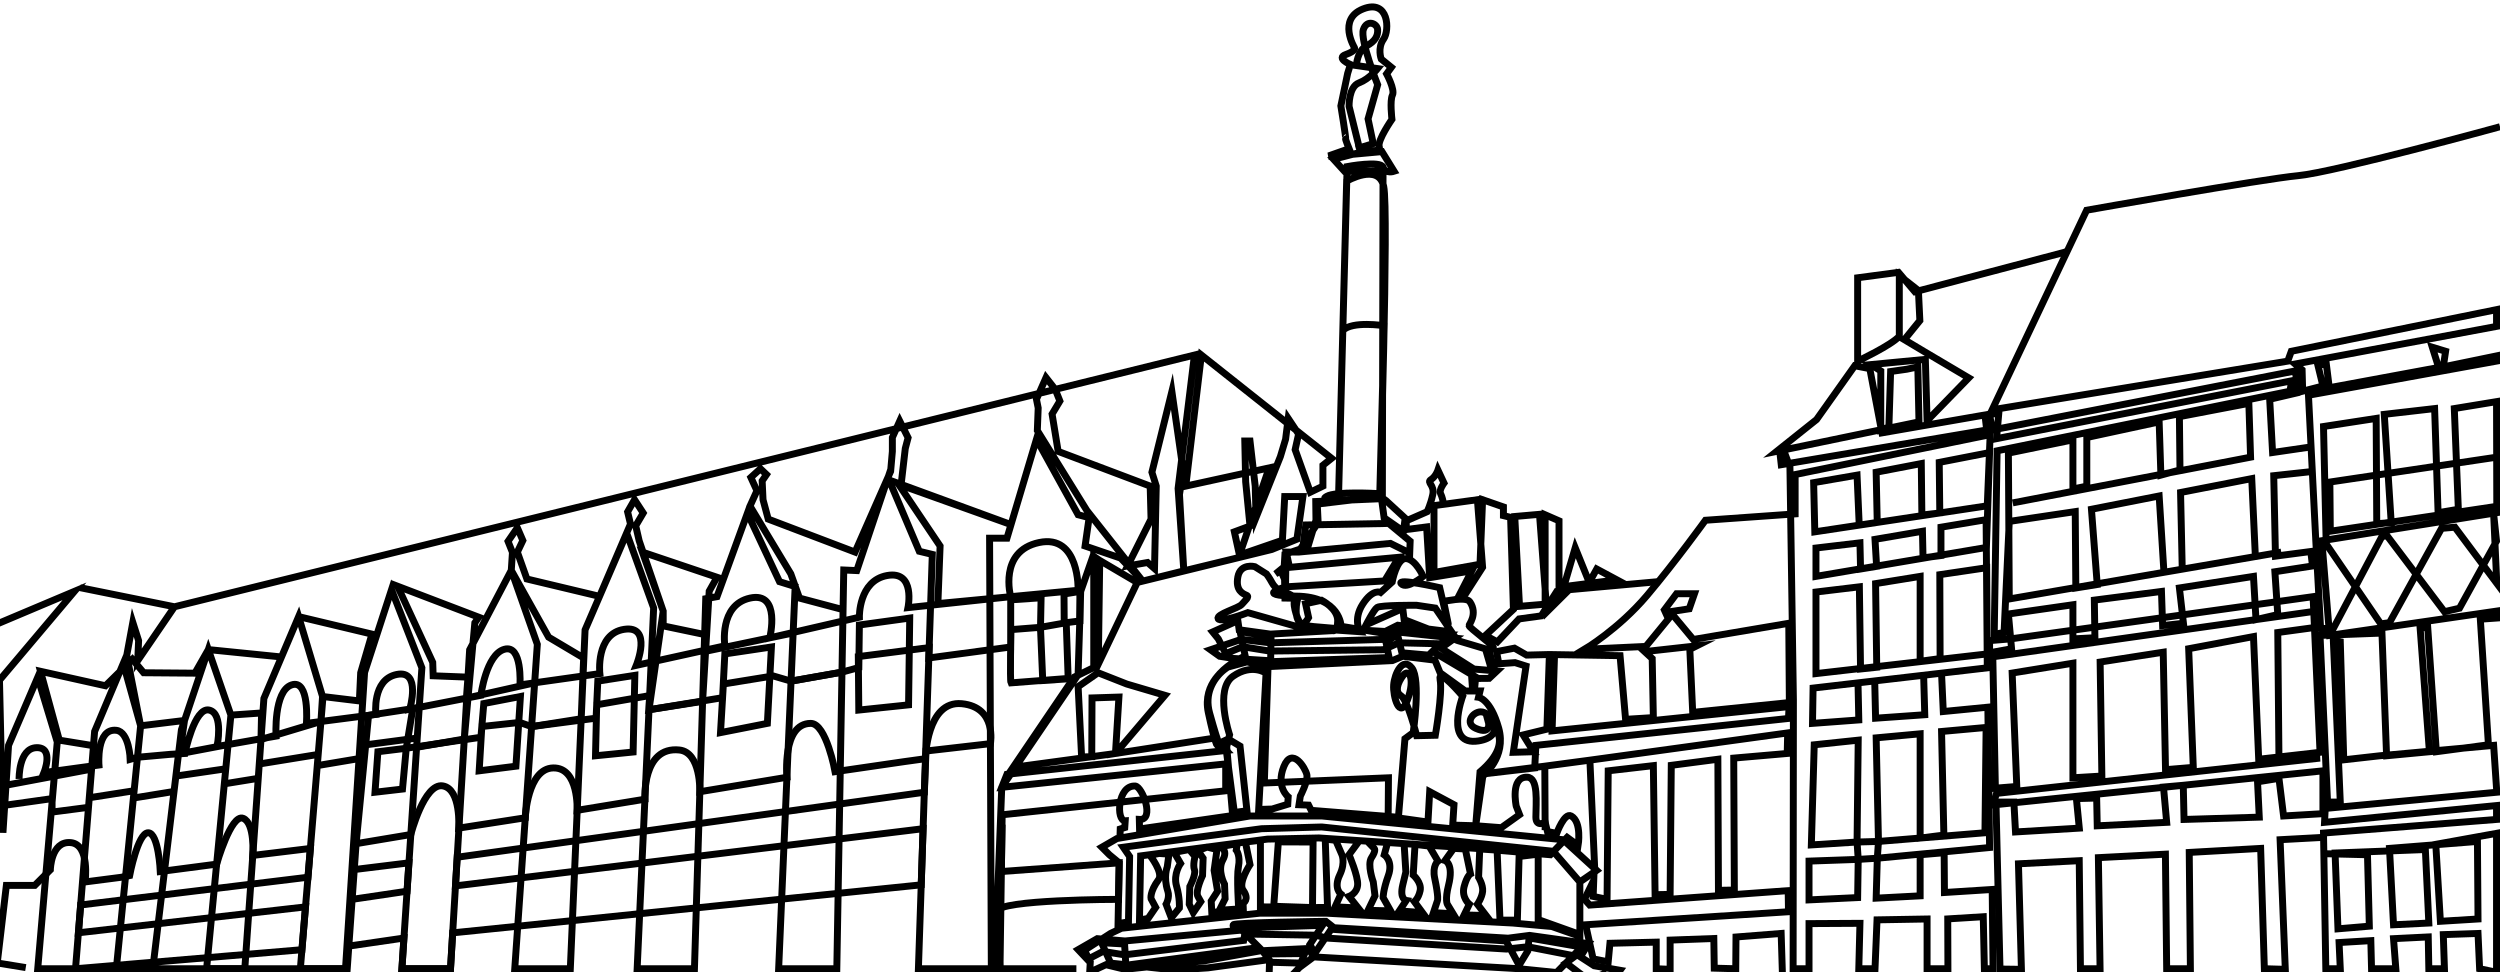 <?xml version="1.0" encoding="utf-8"?>
<!-- Generator: Adobe Illustrator 16.0.0, SVG Export Plug-In . SVG Version: 6.00 Build 0)  -->
<!DOCTYPE svg PUBLIC "-//W3C//DTD SVG 1.1//EN" "http://www.w3.org/Graphics/SVG/1.1/DTD/svg11.dtd">
<svg version="1.1" id="Calque_1" xmlns="http://www.w3.org/2000/svg" xmlns:xlink="http://www.w3.org/1999/xlink" x="0px" y="0px"
	 width="360px" height="140px" viewBox="0 0 360 140" enable-background="new 0 0 360 140" xml:space="preserve">
<path fill="none" stroke="#000000" stroke-miterlimit="10" d="M360,18.25c0,0-23.792,6.542-29.042,7.042s-30.48,4.979-30.48,4.979
	l-13.612,28.741l42.57-7.007l0.511-1.417l29.554-6.003V47l-28.999,5.417l1,0.833l0.083,3.083l2.917-0.75l-0.75-3.083H335
	l0.417,3.333l15.75-2.917L350.251,50l1.916,0.583l-0.333,2.25l7.666-1.583V52l-27.082,4.917L333.482,78l1.476-0.236l-0.374-16.347
	l7.584-1.167l0.083,15.167l2.083-0.167l-1-15.583l7.25-0.833l0.5,15l2.917-0.5l-0.583-14.5l6.082-1l0.038,15.583l0,0l-0.019-7.584
	l-24.019,3.583l0.063,7.083l23.936-3.583v0.917L333.482,78l0.685,12.5H336l7.001-13.25l0.75-0.083l8.25,10.916l2.166-0.5
	l5.333-9.666L359.084,74l0.454,10l-6.037-8.083l-1.917,0.166l-7.501,13.584l-1.25,0.166L335.084,78.5l-0.667,0.25l1.042,12.75
	L359.5,88v1l-2.333,0.166l1.167,18.084l-7.5,1l-1.25-18l-1.083,0.25l1.333,17.75l-6.167,0.583l-0.666-17.667l-8.917,0.334l1.083,24
	H337l-0.999-23.25l1,0.166l0.5,17l5.166-0.583l16.417-1.5l0.454,6.75l-24.704,2.333l-0.102,2.001L359.5,116v2l-24.916,1.959
	l0.333,19.541H337l-0.174-3.774l4.573-0.272l0.102,4.047H345l-0.333-4.333l5-0.25l0.084,4.583H352l-0.166-4.917l5-0.166l0.23,5.083
	l2.436,0.5v-20l-8.749,1.583l0.666,11.084l5.417-0.334l-0.083-11.166l-12.667,1l0.583,11l5.084-0.25l-0.5-10.584l-13,0.5
	l0.416,10.917l4.517-0.383l-0.267-10.284l-6.282-0.154l-0.04-2.351l-6.261,0.339l0.75,18.666l-3.016-0.088l-0.534-17.326
	l-10.283,0.581l0.166,16.75H312l-0.181-16.501l-9.652,0.501l0.242,16h-2.825l-0.175-15.562l-8.752,0.449l0.427,15.196l-3.083-0.042
	l-0.583-24.041H290l0.233,4.299l9.185-0.549l-0.417-4.25l2.917-0.083l0.083,4l10-0.5l-0.459-5.084l2.848-0.253l0.11,4.92
	l10.834-0.333l-0.25-5.084l3.084-0.5l0.666,5.417l5.666-0.333V111l-47.538,4.917l0.539-1.667l46.583-5.083l-5.916-0.084l-0.168-18
	l5.5-0.75V88l-46.538,6.583l0.372,18.917l3.084-0.25l-0.668-16.333l8.75-1.417V112l4.168-0.25l-0.25-16.417l9.083-1.416
	l0.333,16.916l3.999-0.333l-0.665-17.083l9.333-1.75l0.75,17.666l8.833-1l-1-22.416L289.525,92l-3.025,0.25V94l3.167-0.583l-0.458-5
	l9.291-1.333V92l3.167-0.166l-0.083-5.417l9.667-1.25l0.166,4.917l3-0.334l-0.583-5.083L324.5,83l0.364,6.222L328,88.5l-0.416-6.166
	l5.417-0.834l-0.25-2.083l-5.084,0.667L327.418,68.5l5.555-0.604l-0.18-3.542l-5.542,0.812l-0.417-7.667l3.917-0.917l-0.083-2.167
	l-0.167-1l-43.583,8.5L286.5,59.75l1.334-0.333l-0.333,3.75l42.5-8.333l-0.25,1.5l-42.167,8.583l-0.416,26.417l1.416-0.25l0.75-16
	l9.5-1.416l0.084,11l3.083-0.5l-0.833-10.834l9.75-1.916l0.692,10.994l2.633-0.454l-0.242-11.041l10.25-2l0.523,11.226l3.727-0.643
	l-39.167,6.75l-0.125-21l9.291-1.917v7.083l2-0.417v-7l10.418-2.25l0.25,7.667l2.75-0.75L313.834,60l10-1.917l0.25,7.75
	l-34.25,6.583"/>
<path fill="none" stroke="#000000" stroke-miterlimit="10" d="M189.166,137.793l-2.041,1.52L186,140.5h-3.25l0.062-1.938l4.5,0.125
	l0.562-1.375l-5.75,0.062l0.625,0.812l-8.812,1.188l-4.75,0.312l-9.25-1l-1.312-2.938l3.312,0.188l0.188,3.062l19.188-2.562
	l-2.812-2.812l11.938-0.375l-1.812,2.75l0.688,1.312l2.375-3.5l25.188,1.688l1.875,3.501l1.25-2.063l0.188-1.875l7.562,1.312
	l-3.747,3.804l3.622,2.738l2.479-2.084l2.3,0.109l0.882-1.22l-3.729-0.652l-1.984-1.284l1.17-1.894l-8.494-1.195l-3.086,0.401
	l-25.078-1.507l-1.168-0.92c0,0-13.167,0.162-13.333,0.496c-0.167,0.334,0.5,0.833,0.5,0.833l-16.083,1.5l-4-0.334l-2.75,1.584
	l1.333,1.416l2.25-1.166l3.083,0.5l17.167-2.084l0.167-0.916l10.25,0.166l1.5,0.417l25.916,1.583l3.084-0.333l6.833,1.333
	l-1.338,0.997l3.274,2.473l1.085-0.449l-2.11,2.13L223.75,140l-4.958-0.5L189.166,137.793l-0.75-1.209l-6.916,0.333l-7.917,1.417
	L162,139.584l-2.75-0.667L156.917,140l0.083-1.499l-0.833-1.667l3.75-2.417l1.583-0.751l19.917-2.166H191l26.833,1.417l5.625,0.5
	l4.042,1.417V127l2.416-1.666l-4.833-4.416l-34.75-3.418H180l-19.167,3.251l-2.167,1.25l1.083,1.083l1.417,1.167l-0.167,8.75
	l1.5-0.25l0.167-9.417l-0.917-1.333l19.917-2.667l8.667-0.25l33.333,3.5L227.5,127v7.562l-6-2.146V123l-2.75,0.334l-0.25,9.166H216
	l-0.417-10.083l-2.5-0.166l-0.167,4.083c0,0,0.668,1.083,0.584,2s-0.75,1.875-0.75,1.875l1.25,1.625l-3.167-0.083l0.75-1.542
	c0,0-1.167-0.959-0.75-2.542s0.917-1.833,0.917-1.833l-0.75-3.583l-1.667-0.084l-1.25,1.75c0,0,1.3,0.416,0.5,3.584
	c-0.522,2.07-0.167,2.708-0.167,2.708l0.834,1.375l-2.834-0.167l0.584-1.75c0,0,0.188-0.413-0.403-3.199
	c-0.385-1.812,0.466-2.468,0.466-2.468l-1.271-2.166l-2.027-0.247L203.5,126c0,0,1.25,1.085,1,2.251s-0.834,1.583-0.834,1.583
	l1.167,1.583l-3.333-0.25l1-1.5c0,0-1-0.167-0.5-2.25s0.444-1.851,0.444-1.851l-0.256-4.084l-2.368-0.157l-0.487,1.759
	c0,0,1.333,0.917,0.583,3s-0.75,3.167-0.75,3.167l1.084,1.916l-3.25-0.083l1-2.083l-0.25-2c0,0-0.916-2.5-0.25-3.5
	s0.416-1.292,0.416-1.292l-1.037-1.079l-1.124-0.075l-1.494,2.029c0,0,1.323,3.083,1.239,4.333s-1.239,1.667-1.239,1.667
	l1.322,1.667l-3.333-0.167l0.833-1.833c0,0-1.084-0.833-0.167-2.75s0.25-3.084,0.25-3.084l-0.833-1.916l-1.5-0.167l0.333,9.833
	L189,130.688l0.083-9.437l-5-0.021l-0.667,9.271l5.584,0.188l-7.5-0.104V121l-2.167,0.251l0.667,3.25c0,0-1.74,2.634-1,3.666
	c1,1.396,0,1.896,0,1.896l0.031,0.781l-3.448,0.24l0.833-1.667l-0.083-2.083c0,0-1.083-2-0.25-3.5s-0.417-1.917-0.417-1.917
	l2.5-0.416l-0.146,0.908c0,0,0.635,0.778,0.312,2.425c-0.273,1.393,0.041,6.056,0.041,6.056l-3.875,0.527l-0.083-1.666l0.917-1.417
	l-0.5-3l0.417-3l-1.42-0.352l-1.33,0.519l0.75,1.083l-0.083,2.5c0,0-1.084,2.25-0.667,3s0.417,0.75,0.417,0.75l-1.083,1.583
	l-0.583-1.208l0.083-2.542c0,0,0.917-1.749,0.667-2.416s0.083-1.917,0.083-1.917l-0.833-1l-2.167,0.417l0.917,1.583
	c0,0-1.083,1.5-0.583,3.25s0.417,3.167,0.417,3.167l-1.167,1.416l-0.75-1.958c0,0,0.552-0.959,0.25-1.875
	c-0.684-2.071-0.083-3.5-0.083-3.5l0.25-1.833l-1.424-0.103l-1.326,0.269c0,0,1.979,2.508,1.25,3.5
	c-1.302,1.771-1.083,2.75-1.083,2.75l0.667,1.25l-1.083,1.584l-1.25,0.25l0.167-9.25l18.25-2.417l7.416-0.167l22.584,1.5
	l10.75,0.917l2.416-2.5l1.584,1.167c0,0,0.562-3.376-1-4.251c-0.976-0.546-2.084,2.501-2.084,2.501l-1.333-0.25l-0.333-1.334
	c0,0-1.341,0.752-1.334-0.75c0.01-2.074,0.396-5.681-1.25-5.75c-2.479-0.104-1.583,4.167-1.583,4.167l0.479,1.229l-2.625,1.875
	l-3.688-0.281l1.031-7.156c0,0,3.469-2.688,2.281-6.906s-2.906-4.438-2.906-4.438l0.219-0.906H211l-3.625-2.625l-0.75-1.812
	L202,94.5l-1.5,0.625L182.5,96l-2.938-0.688l-2.75,0.75c0,0-3.75,2.188-2.812,6.562s1.25,4.688,1.25,4.688l2.062-0.625l1.25,0.75
	l1,9.312L177.75,117l-1.188-9.125l0.5-2.062c0,0-2.221-6.544,0.5-8.438s4.75-0.438,4.75-0.438l-1.062,19.625l1.938-0.062l2.25-0.688
	l0.062-1.062c0,0-1.812-1.438-0.625-4.375s3.125,0.25,3.312,1.188s-0.938,3.062-0.938,3.062l-0.192,1.258l1.38,0.055l0.375,0.75
	l12.562,1l0.938-11.312l1.188-0.875c0,0,1.125-7.625-0.188-9.312s-2.5,0.812-2.625,2.438s0.868,5.188,2,2.125s0.188-4.562-0.625-3.5
	s-1.25,2.375-0.312,2.938s2.25,5.75,2.25,5.75l2.688-0.062c0,0,1.062-6.094,0.688-8s3.25,2.375,3.25,2.375s-2.688,7.219,2.267,6.442
	c4.193-0.657,1.826-4.272,0.296-4.192c-1.188,0.062-2.281,1.667-0.688,2.375c2.405,1.068,1.812-1,1.812-1s4.312,2.583-1.188,7.271
	l-0.625,7.761l-3.312-0.094l0.188-2.938l-3.5-1.875l-0.25,4.375l-5.73-0.806l0.043-5.569l-17.875,0.75l0.562-17.625l-5-0.312
	l-2-0.312l-1.312-0.938l4.438-1.5l4.125,0.501l16.562-0.499l1.812-1.061l8.25,0.879l-2,1.444l4.75,3.015l3.312,0.279l-1.125,1.059
	l-2.5,0.023l0.125,1.797h0.25l0.188-2.016L206.625,94l0.062-1.312l-5.25-0.125l-2.25,1l-16.375,0.188l-3.875-0.625l-2.438,1
	L175.438,92l-0.812-1l3.625-1.625l0.188,1.312l4.5,0.625l8.938-0.5c0,0,0.75,0.312,0.75-1.438s-2.312-2.938-2.312-2.938l-2.312,0.5
	l0.438,2c0,0-0.562,1-1,0.938s-1.375-2.75-1-3.438s-2-1.312-2-1.312s-0.812-0.375-1.25-1.188s-0.812-1.281-0.812-1.281l-1.688-1.062
	c0,0-2.062-0.531-2.438,1.469s0.75,2.438,1.25,2.656s-0.219,0.75-0.688,1.312s-3.719,1.406-3.406,2.062s4.281-0.875,4.281-0.875
	l7.594,2.156l8.562,0.594c0,0-1.062-1.75,0.406-4s2.562-1.656,2.562-1.656l1.656-1.5c0,0,0.656-3.5,2.031-3.375
	S204.938,83,204.938,83s-2.375,1.938-3.156,1.062s5.531,0.562,5.531,0.562s1.105,4.79,1.229,5.208c0.06,0.2-0.739-3.545-0.667-3.291
	c0.046,0.163,3.209-0.75,3.792,0.125c1.179,1.769-0.169,3.283-0.132,3.424c0.093,0.353,3.432,2.781,3.507,3.117
	c0.032,0.142-0.171,0.185-0.513,0.163s0.721,3.066,0.721,3.066s-0.173,0.33-0.438,0.12l-0.906-3.12c0,0-3.928-1.161-3.989-1.188
	c-0.898-0.376-7.729-3.031-7.729-3.031L202,87.625l-5.281,2.344c0,0,1.094-2.156,1.594-2.5s5.656-0.312,5.656-0.312l2.719,0.406
	L209.031,91l-7.75-0.969l-2.25,1.125l-5.906-0.969c0,0-0.094-4.281-6.469-4.344s-1.438-1.344-1.438-1.344l14.156-0.844l2.062-3.406
	l-16.281,1.5l-0.031,2l-0.688-1.562l-0.758,0.455l1.883-1.549l-0.344-1.594H187l13.219-1.25L203,79.625l0.062-1.688l-3.094-2.562
	l-11.938,0.219l-0.406,3.062l0.719,0.062l1.156-3.812l-0.031-2.688l9.469-0.406l0.375,2.75l2.781,1.938l0.25-1.875l-2.75-2.531
	l-1.406-1.031c0,0-5.87-0.329-7.125,0.406s1.688,0.062,1.688,0.062l1.167-45.448c0,0,4.583-2.667,5.333,0.75
	s-0.562,44.26-0.562,44.26l0.633-24.186c0,0-4.622-0.731-5.956,0.686l0.624-23.606c0,0,4.846-0.903,5.179,0.097
	s1.583,0.583,1.583,0.583L199,21.833l-7.25,0.667l-0.031-0.188l2.549-0.896c0,0-0.58-1.438-0.497-1.438s-0.688-4.729-0.688-4.729
	l0.979-4.688l0.396-1.271c0,0-2.146-0.916-0.667-1.438c1.479-0.521,1.271-0.958,1.271-0.958s-2.521-4.124,1.208-5.604
	s3.875,3.063,2.959,4.355s-0.333,2.856-0.333,2.856l1.46,1.191l-0.685,0.945c0,0,1.236,2.287,0.84,3.058s-0.072,3.489-0.072,3.489
	s-2.115,3.048-1.83,3.917s-1.516,0.521-1.516,0.521l-5.062,1.312l1.594,1.75l5.531-0.062l-0.094,46.844l-9.375,1.125l0.125,2.656
	l-2.562,3.812l-2.219,0.75l-0.094,1.531l0.094,4.781l1.844,0.031c0,0-0.91,3.371,0.906,3.875s21.031,1.375,21.031,1.375
	l-3.094,2.938L201.875,94l-0.625-2.594l-1.688,1l0.469,2.281l-17.062,0.594l0.062-3.594l-4.469-0.75l0.75,3.531
	c0,0-6.688,2.625-5.125,8.219s1.438,4.312,1.438,4.312l0.938-0.438l0.938,10.875l-13.406,1.938L164.062,118
	c2.281,0.156,0.434-4.755-0.594-4.812c-2.559-0.144-2.781,5.062-1.438,5l-0.066,0.982l-0.652,0.205l-0.031,0.969"/>
<path fill="none" stroke="#000000" stroke-miterlimit="10" d="M297.658,36.224l-21.908,5.794l-2.373-2.8L267.5,40v12
	c0,0,4.908-2.313,6-3.584v-8.75l2.75,2.167l0.209,4.333l-2.229,2.75l2.926,1.75l6.34,3.75l-5.998,6.167l-0.248-8.833l-7.834,0.75
	l1.418,0.917l-0.01,8.476L272,61.5l0.25-8l2.333-0.333l1.583-0.333l0.167,7.917l-20.5,4.25l5.75-4.583l5.5-7.75l2.167,0.417
	l1.75,9.25l14.833-2.583l0.25,2.167l-29.583,5l-0.167-1.5L257,65.25l0.75,2l0.5,33.541l-0.041,38.709h2.291V133l7.333-0.041
	l-0.166,6.541H270l0.292-7.041l7.208-0.125v7.166h3l-0.024-7.178l5.113-0.318l0.161,7.496H287l-0.125-11.417L280,128.521
	l-0.042-5.729l-3.458,0.292V129l-6.334,0.334l0.167-5.75l-2.75,0.167l-0.083,5.5l-7,0.333V124l7.083-0.249l-0.167-2.5l-6.583,0.416
	l0.417-14.416l6.333-0.667l-0.167,14.667l3.084-0.084l-0.333-14.916l6.333-0.584v15.011l3.417-0.427l-0.334-14.917l6.417-0.583
	l-0.167,15.166l-15.333,1.25l-0.167,2.417l16.167-1.542l-0.25-20.209l-6.417,0.626l-0.253-5.525l-2.577,0.3l0.163,5.685l-7.083,0.5
	l-0.124-5.366l-2.407,0.28l0.114,5.336L261,104.167l0.083-5.083l25.083-2.916l-0.083-14.417l-6.75,1l0.042,12.083l-2.875,0.39V83
	l-6.417,1.041l0.167,12.043l-2.333,0.25l-0.167-11.833l-6.25,0.75V97l24.654-2.834L286,74.834l-6.5,1.084V80l-2.584,0.334
	l-0.083-3.833L270,77.668l0.231,3.887l-2.311,0.383l-0.088-3.77l-6.333,0.748V83l24.544-4.167l0.456-13.665l-7.25,1.417l0.081,7.282
	l-2.581,0.302l-0.084-7.417l-6.5,1.25l0.157,7.226l-2.594,0.392l-0.313-7.2l-6.25,1.083l0.167,7.083l24.833-3.75l0.418-10.25
	l-28.084,5.75V74l-12.917,0.918c0,0-4.332,6-8.416,10.833s-9,7.75-9,7.75L237,93.084l3.25-3.962l-0.583-1.288l1.75-2.334H244
	l-0.75,2.168l-2.75,0.416l3.333,4l13.75-2.333l0.083,11.417l-13.916,1.416l-0.417-9.083l1-0.5l-7.5,0.833l1.083,1l0.167,8.5l-4,0.25
	l-0.797-9.166l-10.203-0.167l-3.249,0.083l-1.75-1l-2.584,0.5l0.334,1.75l2.333-0.166l1.583,0.5l-1.833,12.416l2.917-0.083
	l-1.5-2.417l3.416-0.833l0.334-10l0.75-0.083l-0.334,10.333l34.125-3.501l-0.083,1.708l-36.375,3.876l-0.167,3.25l-7.089,0.824
	l8.542-1.08l0.047,9.214l-0.047-9.214l6.49-0.865l0.697,15.619l-0.697-15.619l28.483-3.922l-0.067,2.959l-7.7,0.668l0.087,19
	l-2.29,0.04l-0.082-18.875l-6.71,0.877l-0.166,18.583l-2.165,0.041l-0.25-18.583l-6.5,0.75l-0.166,18.5l-2-0.417l0.083-2.333
	l-1.333,2.75l0.75,0.833l28.583-2.083l0.042,3.041l-29.209,1.876l1.083,4.916l2.167,0.417l0.25-2.667l6.667-0.166v3.832l2,0.083
	v-4.208l6.292-0.229l0.062,4.27l3.095,0.084l0.036-4.571l6.503-0.512L256.66,140"/>
<path fill="none" stroke="#000000" stroke-miterlimit="10" d="M-0.297,89.802l11.023-4.651l-10.801,12.8l0.5,21.963l0.806-12.582
	l4.197-9.79l2.817,9.309l-2.81,32.65h5.438l2.751-34.17l4.125-9.79l2.5,8.978l-3.5,34.982H22l4.125-34.42L30,93.54l3.25,9.436
	l-3.5,36.524h5.5L38,100.58l5-11.79l3.5,11.686L43.25,139.5h6.5l2.75-42.67l3.875-11.915l4.375,11.248L57.875,139.5h7l2.75-45.92
	l6-11.455l3.75,10.663l-3.25,46.712h8l2.125-48.795l6-13.915l3.875,10.748L91.75,139.5H100l1.625-53.287l1.625-0.294l4.375-12.021
	l4.625,9.863l2.25,0.7l-2.375,55.039h8.375l1-57.42l1.875,0.085l4.5-13.395l4.5,10.615l1.875,0.451l-2,59.664h10.5l-0.25-62h2.5
	l4.25-14.25l6,10.875l1.584,0.417l-0.583,4.083l5.125,1.75l3.171,3.305l-0.796,0.195l-6.375-3.75l-1.757,5.041l-0.375,12
	l-10.993,16.209l-1,26.125H144l0.312-22.17l32.188-3.455V110l-32.25,3.375L145,111.5l31.587-3.436l-1.708-1.78l-14.254,2.216
	l7.125-8.375l-5.5-1.625l-4.125-1.625l-2.875,2l0.5,10.125l1.461-0.037l0.039-8.463l3.875-0.125l-0.5,8.125l-14.75,2l8.812-13
	l2.812-1.375v-16l0.86,0.579l-0.204,14.921l5.609-11.75l19.367-4.75l3.621-1.479l0.871-6.146H185l-0.333,6.292l-6.186,2.132
	l-0.731-3.34L180,75.75l-0.625-6.375L179.25,63.5H180l0.75,6.5l0.125,4.5l3.5-8.75l0.75-2.5l0.375-3l1.5,2.25l-0.5,2.25l2.188,6.125
	L190.5,70v-3l1.25-1L173,51.125L170.75,70l12-2.625l-4.395,12.919l-7.885,1.913l-0.625-11l0.53-3.457l-1.625-11.375L165.875,68
	l0.625,2l-0.25,11.875l-1-0.875l-2.875,0.5l3.375-6.75L165.625,70l-13.25-5l-0.875-5.375l1.125-1.875l-0.669-1.678l-1.331-1.697
	L149.25,57.5l0.25,1.25L149.375,62l7.125,11.5l8.046,10.18l5.924-1.473l-0.826-11.868L172,51.125L25.125,87.375l-13.583-2.75
	l13.583,2.75l-5.292,7.75l0.125-2.875l-0.833-2.625l-0.875,4.75l2,10.143l-0.453,4.529l4.703-0.422l2.125-0.125
	c0,0,1.375-6.75,3.5-6.25s1.125,5.25,1.125,5.25l8.5-1.5c0,0-0.375-6.5,2.25-7.375s2.125,5.542,2.125,5.542l10-1.292
	c0,0-0.583-5.014,3-5.75s1.875,5,1.875,5l10.25-2c0,0,0.75-5.875,3.375-6.625s2.25,5.125,2.25,5.125L86.375,97
	c0,0-0.633-5.733,3.5-6.375s1.75,5.188,1.75,5.188L104.375,93c0,0-0.875-5.875,3.625-6.875s2.846,5.727,2.846,5.727l12.904-2.977
	c0,0-0.125-5.25,4-6s3,4.625,3,4.625l14.785-1.578c0,0-1.785-6.547,4.09-7.797S155.25,85,155.25,85l-20.195,1.916l0.32-8.291
	l-6.083-9.042l16.292,5.958L145.149,77l0.435-1.459l-15.834-5.666l0.61-5.295l0.406-1.546l-1.204-2.408L128.5,63v2l-0.25,2.875
	L123.125,79.5l-12.5-4.75l-0.75-2.791l-0.125-2.709l0.625-0.917L109.5,67.5l-1.375,1.25L109,70.667l-1,2.208l5.875,9.75l1.25,3.5
	l6.275,1.666l-0.157,8.999l-7.332,1.296l0.299-6.939l-12.819,2.686l0.075-2.458L95.5,90.125V88l-3-8.5l10.75,3.625l-1.125,2
	l-0.951,15.87l-7.72,1.211L95.5,88l-3.458-10.125l-0.5-2.167l1.083-1.833l-1.25-1.916l-1,1.749l0.417,1.75l-4.458,10.416
	l-10.458-2.499L74.5,79.5l0.792-1.667L74.5,76l-1.343,1.953l0.635,1.588l-0.167,2.584L79,91.75l5.045,2.998l-0.353,8.753
	l-7.141,1.131l0.439-6.306l-9.829,2.206l0.229-3.023l-5.015-0.196l-0.062-1.938l-5.062-10.962l11.687,4.462l-0.562,0.812
	l-1.519,16.728l-6.866,1.201l0.089-1.34l-8.258,1.09l-0.12,1.868l-6.015,1.014l0.134-1.613l-8.487,1.381l-0.146,2.062l-4.886,0.794
	l0.208-2.167l-7.184,1.049l-0.265,2.211l-5.851,0.951l0.105-1.053l-6.459,1.01l-0.111,1.38L7.5,116.938V115l-6.821,0.962
	l0.185-2.888l12.324-2.322l0.271-3.367l-4.917-0.802l-2.708-9.916l9.354,2.083l3.875-3.812l1.625,1.938l7.375,0.062L30,93.54
	l10.534,1.064L43,88.79l10.562,2.522l-1.625,5.562l-0.188,4.062l-5.304-0.642l-0.231,3.601l-8.632,2.595l0.084-3.824l-4.417,0.309
	l-0.407,4.243l-6.973,1.325l0.703-4.798l-6.323,0.771l-0.453,4.529c0,0-1.047,0.297-1.047,0.297s-0.125-3.965-2-4.178
	c-2.917-0.331-2.5,5-2.5,5l-7.917,1.084c0,0,1.5-3.668-1.083-3.584s-2.5,4.5-2.5,4.5"/>
<path fill="none" stroke="#000000" stroke-miterlimit="10" d="M3.708,139.333l-4.104-0.667L0.917,127.5H5l2.25-2.25
	c0,0,0.083-4.167,2.917-3.917S12.25,127,12.25,127l5.167-0.667l1.25-0.25c0,0,1.167-6.166,2.667-6.166s1.75,5.583,1.75,5.583
	l8.11-1.064c0,0,2.072-7.257,3.807-6.603s1.403,5.351,1.403,5.351l8.29-1.008l-0.345,4.145l-32.735,3.995l-0.323,4.008l32.702-3.734
	l-0.514,6.166L10.873,139.5H50l1.279-18.01l7.878-1.319c0,0,1.917-7.438,4.593-7.005s2.31,6.084,2.31,6.084l9.578-1.49
	c0,0,0.309-7.104,4.029-7.177s3.435,6.104,3.435,6.104l9.764-1.602c0,0-0.421-7.655,4.968-7.085c3.117,0.33,2.944,6.009,2.944,6.009
	l12.538-2.082c0,0-0.731-7.76,3.435-7.76c2.244,0,3.5,6.958,3.5,6.958l10-1.458l3.014-0.418c0,0,0.152-8.416,5.236-7.916
	s4.119,5.751,4.119,5.751l-9.275,1.065l-0.237,5.935l-67.271,9.357l-0.248,4.127l67.336-8.235l-0.271,8.083l-67.471,6.917
	l-0.31,5.167h-7l0.293-4.422l-8.002,1.168l0.343-6.709l8.106-1.204l0.271-4.084l-7.97,0.978l2.158-22.216l6.368-0.972L58.5,107.75
	l-4.083,0.5L54,114.083l3.958-0.458l0.542-5.875l10.75-1.584l0.417-4.855l5.274-1.017l-0.649,10.039L69,111l0.383-6.382l5.456-0.588
	l1.712,0.602l9.283-1.216l0.25-5.333l5.333-0.833l-0.25,11.041l-5.417,0.542l0.174-7.341l7.624-1.328l-0.093,2.042l10.595-1.74
	l0.325-6.299l6.708-1.001l-0.583,11.001l-6.75,1.333l0.417-7l7.167-1.167l2.579,0.753l7.332-1.296l2.423-0.665L123.75,90l7.25-1
	l-0.167,12.5l-7.167,0.75l-0.07-7.697l10.204-1.301l-0.05,1.495l11.787-1.58l0.005-6.792l4.375-0.292l-0.085,4.25l3.414-0.608
	l-0.028-4.187l2.283-0.372v4.251l-1.965,0.249l0.282,8.085L150.155,98l-0.328-7.667l-4.247,0.333c0,0-0.165,7.334,0.001,7.667
	l8.584-0.666"/>
<path fill="none" stroke="#000000" stroke-miterlimit="10" d="M238.631,83.771L225.038,85l1.793-6.125l2.022,5l1.073-1.938
	l2.911,1.562l-8.338,1.062V75l-2-0.875V87l-3.688,0.312l-0.688-12.938l3.562-0.312l1.062,14.049l2.562-2.549l-1.188-0.312
	l-2.188,3.438l-3.188,0.438l-3.125,3.312l-1.714-0.938l4.026-3.75l-0.406-13.25l-1.031-0.25V73l-3-1.041l-0.375,9.291l-6.625,1.188
	v-9.625l6.25-0.854l0.75,9.729l-2.823,4.396l-0.625-0.213l1.886-3.672l-6.062,0.989l-0.438-7.312L202.5,76.25V75l3-1.312
	c0,0,0.5-1,0.812-2.438s-0.938-1.75-0.25-2.188s1-1.375,1-1.375l0.875,1.875c0,0-0.75,1-0.5,1.5s0.375,1.188,0.375,1.188"/>
<path fill="none" stroke="#000000" stroke-miterlimit="10" d="M195.688,21.062l-1.42-5.75c0,0-0.08-2.812,1.42-3.375
	s2.688-2.062,2.688-2.062l-3.062-0.438c0,0,0.125-2.125,1.438-2.812s1.688-1.5,1.625-2.375s-1.539-1.5-2.051,0
	s2.058,7.954,2.058,7.954L197,17.125l0.75,3.562l-2.5,0.75"/>
<path fill="none" stroke="#000000" stroke-miterlimit="10" d="M155,139.5h-11c0,0-0.5-6.528-0.434-8.257s17.5-1.737,17.5-1.737
	l0.1-5.255l-16.969,1.248l0.095-6.756"/>
</svg>
